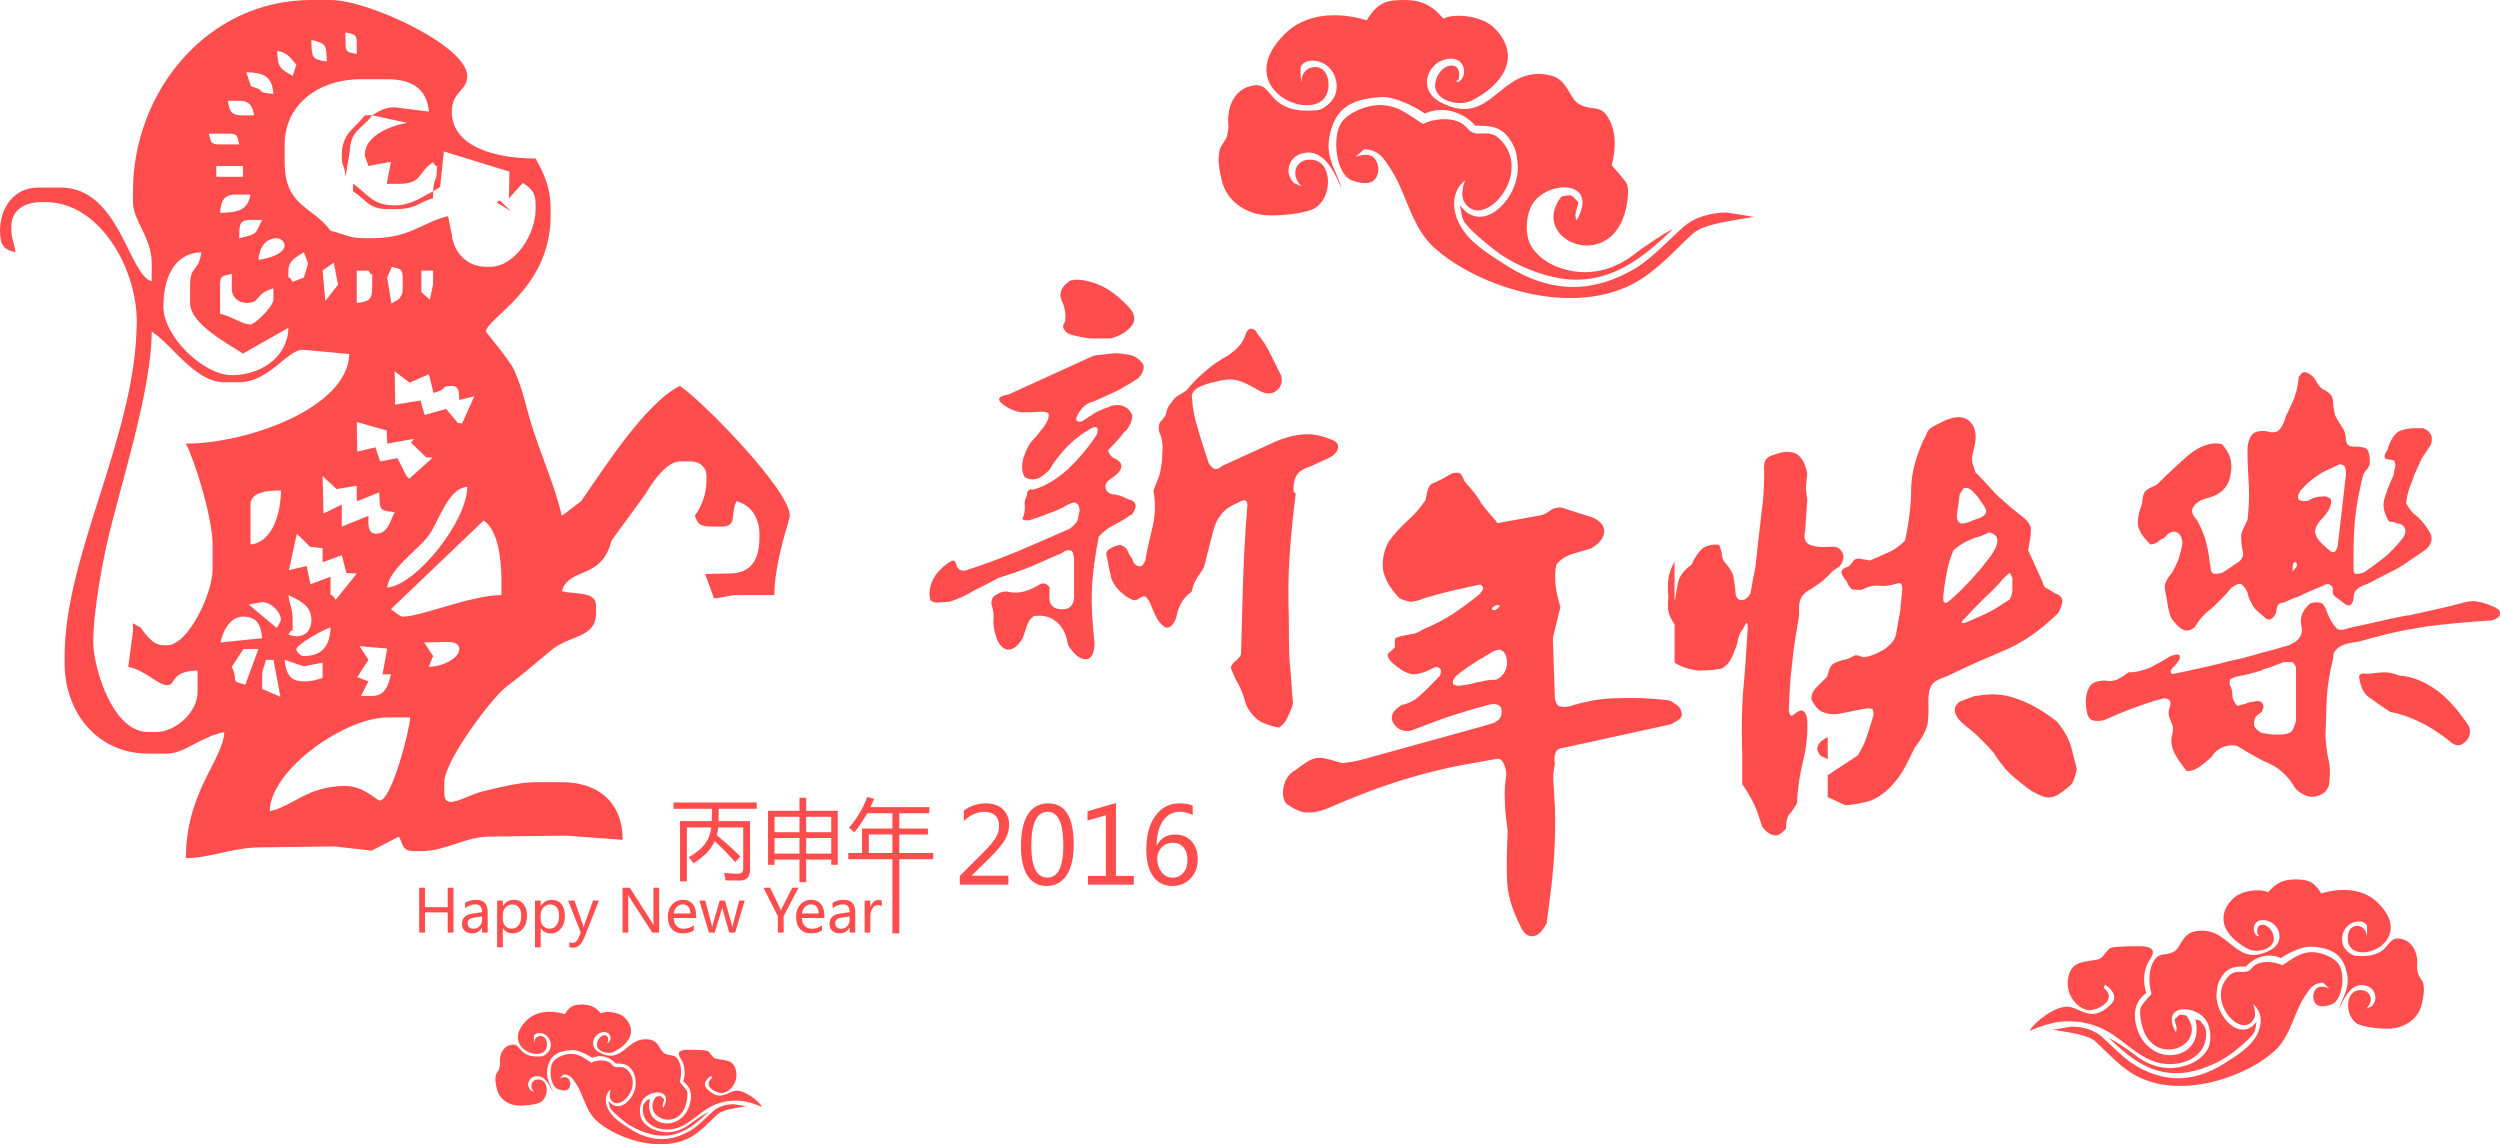 <?xml version="1.0" encoding="utf-8"?>
<!-- Generator: Adobe Illustrator 17.0.0, SVG Export Plug-In . SVG Version: 6.00 Build 0)  -->
<!DOCTYPE svg PUBLIC "-//W3C//DTD SVG 1.1//EN" "http://www.w3.org/Graphics/SVG/1.1/DTD/svg11.dtd">
<svg version="1.1" id="图层_1" xmlns="http://www.w3.org/2000/svg" xmlns:xlink="http://www.w3.org/1999/xlink" x="0px" y="0px"
	 width="307.908px" height="140.933px" viewBox="0 0 307.908 140.933" enable-background="new 0 0 307.908 140.933"
	 xml:space="preserve">
<path fill="#FF4D4D" d="M243.812,90.878v-5.221c1.514-0.254,2.947-0.17,4.378,0.337c1.6,0.503,3.283,1.431,5.137,2.863
	c0.843,1.01,1.349,1.937,1.686,2.864c0.253,0.927,0.505,1.938,0.758,2.948c0,0.251-0.086,0.591-0.254,1.096
	c-0.169,0.506-0.337,0.841-0.675,1.094c-1.008,0.843-1.766,1.348-2.356,1.348c-0.59,0.084-1.351-0.253-2.358-0.843
	c-0.928-0.674-1.772-1.348-2.612-2.104c-0.757-0.76-1.431-1.687-2.021-2.612C244.99,92.06,244.486,91.552,243.812,90.878
	L243.812,90.878z M243.812,81.413L243.812,81.413v-5.475c0.334-0.169,0.758-0.338,1.093-0.507c0.843-0.419,1.684-1.008,2.612-1.599
	c0.254-0.422,0.336-0.843,0.336-1.349c0-0.419,0-0.925,0-1.345l-0.336-0.59l-0.673,0.59c-0.758,0.926-1.517,1.682-2.273,2.357
	c-0.254,0.254-0.508,0.504-0.758,0.76v-4.043c0.25-0.256,0.42-0.508,0.674-0.844c1.852-2.189,2.017-3.453,0.504-3.789
	c-0.419,0.169-0.757,0.337-1.178,0.504v-2.271c0.758-0.339,1.009-0.759,0.674-1.266c-0.169-0.339-0.423-0.672-0.674-1.011v-2.863
	c0.674,0.757,1.428,1.517,2.104,2.273c0.927,0.844,1.854,1.684,2.865,2.446c0.924,0.671,1.431,1.345,1.348,1.934
	c0,0.675-0.17,1.432-0.338,2.443l1.769,3.875c0.086,0.421,0.251,0.758,0.588,0.841c0.252,0.169,0.591,0.336,0.929,0.592
	c0.59,0.166,0.926,0.504,0.926,0.924c0,0.423-0.168,0.842-0.507,1.516c-2.274,2.19-4.464,3.709-6.736,4.634
	C245.832,80.571,244.821,80.992,243.812,81.413L243.812,81.413z M243.812,58.672c-0.172-0.167-0.337-0.336-0.507-0.504l-0.252-0.761
	c-0.171-0.42-0.171-0.841-0.171-1.095c0.084-0.337,0.171-0.757,0.254-1.178c0.338-1.265,0.253-2.36-0.422-3.118
	c-0.672-0.758-1.683-0.842-3.115-0.252c-0.338,0.17-0.843,0.421-1.35,0.675c-0.504,0.252-0.84,0.592-1.008,1.093
	c-1.18,2.277-1.77,4.466-1.856,6.489c0,2.104-0.249,4.21-0.754,6.566c-0.591,0.592-1.265,1.097-2.024,1.433
	c-0.758,0.338-1.516,0.674-2.273,1.01l-1.517-0.252c-0.253,0.085-0.505,0.167-0.589,0.336c-0.085,0.169-0.253,0.422-0.59,0.674
	c-0.59,0.167-0.842,0.423-0.842,0.675s0.253,0.675,0.673,1.179c0.169,0.504,0.423,0.758,0.592,0.927
	c0.251,0.084,0.675,0.084,1.178,0.084c0.842-0.421,1.6-0.589,2.191-0.506c0.589,0.085,1.263,0,2.104-0.253
	c0.253-0.085,0.506-0.085,0.59,0c0.085,0.085,0.167,0.338,0.167,0.675c-0.083,0.841-0.167,1.769-0.251,2.611
	c-0.167,0.926-0.338,1.851-0.506,2.864c-0.083,0.675-0.59,1.348-1.6,2.02c-1.096,0.59-1.938,0.928-2.611,0.844
	c-0.336-0.169-0.674-0.254-0.927-0.169c-0.252,0.169-0.504,0.252-0.84,0.422c-0.929,0.168-1.433,0.421-1.771,0.588
	c-0.253,0.168-0.507,0.59-0.675,1.348v4.802c0.422,0.084,0.928,0.084,1.433,0l3.032-0.592c0.42-0.084,0.673-0.084,0.927,0
	c0.167,0,0.25,0.252,0.25,0.758c-0.25,0.842-0.504,1.685-0.757,2.442c-0.253,0.76-0.59,1.601-1.179,2.526l-3.706,2.444v2.696
	l2.191,1.01c1.01-0.085,1.937-0.252,2.866-0.505c0.841-0.252,1.767-0.843,2.691-1.768c0.76-0.845,1.349-1.601,1.773-2.444
	c0.421-0.757,0.754-1.516,1.177-2.357c0.927-1.18,1.433-2.188,1.602-2.947c0.085-0.758,0.167-1.684,0.085-2.78
	c0-0.929,0.166-1.686,0.418-2.023c0.253-0.422,0.93-0.756,1.941-1.094c1.346-0.676,2.694-1.263,3.959-1.854v-5.475
	c-0.507,0.251-1.014,0.42-1.518,0.674c-0.423,0.167-0.675,0.167-0.675,0c0-0.084,0.168-0.253,0.508-0.59
	c0.588-0.673,1.179-1.262,1.685-1.767v-4.043c-1.518,1.768-2.867,3.115-4.046,4.043c-0.336,0-0.421-0.169-0.421-0.339
	c0-0.166,0-0.336,0-0.506c0.085-1.009,0.255-1.935,0.421-2.862c0.168-0.927,0.422-1.855,0.841-2.781
	c0.761-0.675,1.52-1.094,2.191-1.346c0.338-0.17,0.676-0.255,1.014-0.339v-2.271c-0.256,0.08-0.507,0.165-0.758,0.25
	c-0.507,0.252-1.011,0.421-1.434,0.421c-0.421-0.084-0.674-0.421-0.588-1.179l0.337-2.443c0.251-0.336,0.336-0.507,0.419-0.672
	c0.084-0.086,0.256-0.086,0.59-0.086l0.421,0.251c0.424,0.423,0.758,0.761,1.014,1.18L243.812,58.672L243.812,58.672L243.812,58.672
	z M243.812,85.657L243.812,85.657c-0.256,0-0.423,0.085-0.676,0.085l-1.768,0.673c-1.013,0.755-0.761,1.765,0.674,2.95
	c0.672,0.502,1.263,1.008,1.769,1.513L243.812,85.657L243.812,85.657z M225.111,70.97v-3.622c0.085,0,0.253,0,0.422,0
	c0.673-0.083,1.094,0.166,1.346,0.673c0.337,0.507,0.17,1.094-0.335,1.768c-0.421,0.251-0.842,0.506-1.181,0.927
	C225.279,70.797,225.195,70.885,225.111,70.97L225.111,70.97L225.111,70.97z M225.111,67.349L225.111,67.349v3.622
	c-0.337,0.25-0.505,0.506-0.757,0.673c-0.418,0.337-0.844,0.59-1.349,0.927c-0.505,0.25-0.925,0.591-1.181,1.095
	c-0.165,0.335-0.25,0.759-0.25,1.095c0,0.42,0,0.757,0,1.094c-0.338,2.021-0.675,3.96-0.843,5.813
	c-0.25,1.768-0.335,3.787-0.419,5.894c0.085,0.17,0.085,0.339,0.169,0.506c0.081,0.169,0.334,0.082,0.59-0.167
	c0.421-0.339,0.754-0.506,1.009-0.339c0.252,0.17,0.419,0.506,0.505,1.012c0.084,1.769-0.086,3.454-0.505,5.139
	c-0.421,1.685-0.675,3.37-0.76,5.222c-0.336,0.587-0.674,1.093-1.008,1.433c-0.255,0.419-0.338,1.01-0.338,1.684
	c-0.506,0.588-1.013,0.925-1.433,0.841c-0.506-0.084-1.01-0.42-1.513-1.096c-0.34-1.01-0.591-1.936-0.926-2.61
	c-0.341-0.757-0.843-1.601-1.517-2.613V93.12c-0.085-2.694-0.085-5.307,0.085-7.832c0.251-2.442,0.421-5.138,0.59-8.003
	c0-0.165,0-0.336-0.086-0.506c0-0.084-0.082-0.084-0.166,0.083c-0.252,0.422-0.422,0.758-0.676,1.097
	c-0.166,0.419-0.336,0.759-0.336,1.178c-0.169,0.588-0.42,1.18-0.675,1.77c-0.251,0.591-0.672,1.095-1.261,1.43
	c-0.758,0.169-1.77,0.252-2.865,0.252c-1.01-0.083-2.021-0.419-2.864-0.924c0,0,0,0-0.086-0.084v-7.75
	c0.086,0,0.086-0.083,0.086-0.168c0.168-0.928,0.254-1.601,0.421-2.189c0.168-0.591,0.672-1.263,1.6-1.939
	c0.339-0.842,0.756-1.432,1.263-1.937c0.592-0.42,1.263-0.589,2.104-0.507c0.171,0.34,0.254,0.675,0.34,1.012
	c0,0.335,0.082,0.674,0.252,1.009c0.676,0.758,1.096,1.434,1.18,1.856c0.085,0.505,0.17,1.094,0.255,1.937
	c0,0.589,0.25,0.926,0.669,1.009c0.507,0,0.845-0.251,1.181-0.84c0.165-0.844,0.255-1.601,0.421-2.279
	c0.168-0.757,0.253-1.514,0.338-2.27c0.167-1.854,0.419-3.624,0.589-5.307c0.252-1.602,0.336-3.284,0.336-5.138
	c-0.085-0.675,0-1.096,0.169-1.433c0.17-0.252,0.505-0.504,0.926-0.589c1.179-0.505,2.19-0.505,2.865-0.168
	c0.674,0.42,1.095,1.179,1.348,2.443c-0.086,0.588-0.086,1.094-0.169,1.601c0,0.418,0.083,1.008,0.169,1.598l-0.253,3.791
	c-0.252,1.01,0,1.601,0.76,1.854C223.762,67.349,224.353,67.433,225.111,67.349L225.111,67.349z M225.111,83.098v4.802
	c-0.169-0.087-0.337-0.087-0.505-0.169c-0.59-0.17-1.097-0.758-1.515-1.602c0-0.503,0.168-1.01,0.588-1.432
	c0.421-0.419,0.843-0.841,1.348-1.346C225.027,83.267,225.027,83.181,225.111,83.098L225.111,83.098L225.111,83.098z
	 M225.111,90.794v2.696l-0.757-0.337c-0.418-0.336-0.591-0.756-0.506-1.093c0.087-0.422,0.338-0.761,0.926-1.097L225.111,90.794
	L225.111,90.794L225.111,90.794z M206.242,88.941L206.242,88.941c0.76-0.335,1.013-0.761,0.844-1.262
	c-0.085-0.423-0.337-0.758-0.844-1.011V88.941L206.242,88.941z M206.242,69.148c-0.418,0.757-0.672,1.518-0.756,2.107
	c-0.084,0.674-0.084,1.429,0,2.356c-0.084,0.591-0.084,1.178,0,1.685c0.085,0.42,0.338,1.012,0.756,1.601V69.148L206.242,69.148
	L206.242,69.148z M206.242,86.668L206.242,86.668c-0.168-0.17-0.418-0.339-0.756-0.422c-2.188-0.252-4.212-0.339-6.148-0.252
	c-1.935,0-3.959,0.335-6.065,1.011c-0.421,0.084-0.841,0.084-1.096,0c-0.336,0-0.503-0.337-0.671-0.927l-0.254-7.495l0.925-3.794
	c-0.253-0.924-0.503-1.851-0.589-2.695c-0.082-0.84-0.082-1.682,0.086-2.525c0.503-0.675,1.178-1.096,2.02-1.348
	c0.757-0.252,1.518-0.421,2.276-0.675c1.01-0.59,1.515-1.261,1.599-1.937c0.082-0.758-0.337-1.348-1.347-1.852l-3.959-1.263
	c-0.505,0-0.927,0.085-1.266,0.335c-0.252,0.171-0.589,0.424-1.009,0.591l-5.559,1.012c-0.085-0.084-0.168-0.17-0.168-0.253v10.361
	h0.421c0.083,0.081,0,0.166-0.17,0.335c-0.083,0.087-0.168,0.168-0.251,0.168c0,0,0,0,0,0.085v4.97l0.421-0.083
	c0.674,0.166,0.926,0.755,0.926,1.767c-0.083,0.928-0.59,1.6-1.347,1.937v3.033c0.421,0.085,0.671,0.338,0.671,0.758
	c0.086,0.59-0.167,1.097-0.671,1.348v4.633c0.336-0.085,0.588,0,0.757,0.256c0.251,0.335,0.421,0.84,0.507,1.515
	c-0.169,1.259-0.256,2.358-0.169,3.536c0,1.097,0.169,2.276,0.337,3.537c-0.085,2.021-0.167,3.962-0.085,5.813
	c0,1.853,0.591,3.79,1.599,5.814c0.425,1.006,1.013,1.43,1.603,1.348c0.672-0.087,1.178-0.677,1.685-1.603
	c0.336-2.611,0.672-5.054,0.84-7.244c0.17-2.276,0.252-4.632,0.17-7.158c-0.086-0.927-0.086-1.853-0.17-2.697
	c-0.084-0.841,0-1.686,0.17-2.526c-0.086-0.506-0.086-0.927,0.082-1.348c0.086-0.419,0.506-0.592,1.177-0.672l13.059-2.864
	c0.166-0.087,0.336-0.171,0.418-0.255v-2.272H206.242z M184.26,64.178L184.26,64.178v10.361c-0.336,0.166-0.504,0.335-0.504,0.422
	c0,0.166,0.168,0.25,0.504,0.166v4.97l-0.255,0.083c-0.588,0.338-1.178,0.674-1.683,1.012v-8.087c0-0.085,0-0.085,0-0.085
	c0.252-0.249,0.421-0.504,0.336-0.673c-0.084-0.168-0.166-0.254-0.336-0.337V61.737c0,0,0,0,0,0.082
	C182.913,62.663,183.586,63.419,184.26,64.178L184.26,64.178z M184.26,83.718L184.26,83.718v3.033c-0.171-0.083-0.421,0-0.674,0
	c-0.421,0.085-0.843,0.254-1.263,0.338v-3.117C182.913,83.804,183.501,83.718,184.26,83.718L184.26,83.718z M184.26,88.857
	L184.26,88.857v4.633c-0.171,0-0.336,0.084-0.589,0.084c-0.422,0.085-0.928,0.171-1.349,0.252v-4.293l1.683-0.508
	C184.09,89.024,184.176,88.941,184.26,88.857L184.26,88.857z M182.323,61.738c-0.588-0.926-1.263-1.685-1.936-2.445
	c-0.255-0.587-0.423-0.927-0.591-1.009c-0.168-0.086-0.42-0.086-0.926,0c-1.179,0.673-1.936,1.093-2.443,1.262
	c-0.422,0.168-0.675,0.842-0.842,2.023c-0.675,1.01-1.433,1.852-2.274,2.611c-0.841,0.758-1.602,1.603-2.273,2.526
	c-0.675,1.264-0.844,2.443-0.675,3.622c0.252,1.095,0.927,2.273,2.023,3.37c0.59,0.253,1.093,0.422,1.515,0.422
	c0.421-0.085,0.926-0.169,1.433-0.422c1.179-0.336,2.357-0.675,3.452-0.925c1.097-0.254,2.191-0.508,3.37-0.76
	c0.084,0,0.084,0,0.168,0L182.323,61.738L182.323,61.738L182.323,61.738z M182.323,73.105L182.323,73.105
	c-1.348,1.096-2.527,1.938-3.538,2.611c-1.094,0.676-2.189,1.265-3.452,1.769c-0.59,0.338-1.012,0.59-1.433,0.59
	c-0.336,0.085-0.756,0.168-1.263,0.253c-0.589,0.167-0.84,0.254-0.84,0.42c0,0.254,0,0.59,0,1.013
	c-0.423,0.336-0.675,0.587-0.846,0.757c-0.082,0.251,0,0.588,0.423,1.011c1.011,0.925,1.855,1.432,2.609,1.516
	c0.76,0,1.602-0.252,2.529-0.76c0.337-0.165,0.59-0.165,0.757,0c0.254,0.168,0.254,0.423,0.084,0.928
	c-0.757,0.757-1.515,1.6-2.274,2.272c-0.757,0.759-1.601,1.181-2.443,1.349c-1.094,0.673-1.433,1.345-1.094,2.105
	c0.421,0.76,1.094,1.18,2.105,1.095c1.855-0.671,3.455-1.348,5.055-1.856c1.093-0.333,2.357-0.755,3.621-1.092v-3.117
	c-0.168,0-0.337,0.083-0.503,0.083c-0.76,0.255-1.517,0.335-2.276,0.423c-0.42-0.088-0.59-0.168-0.59-0.339
	c-0.084-0.252,0.083-0.505,0.338-0.84c0.84-0.676,1.598-1.263,2.357-1.684c0.252-0.169,0.423-0.338,0.673-0.422L182.323,73.105
	L182.323,73.105z M182.323,89.532l-12.801,3.535c-0.844,0.254-1.518,0.422-2.192,0.591c-0.673,0.167-1.264,0.252-2.02,0.335
	l-1.432-0.42c-0.927-0.252-1.686-0.337-2.192-0.084c-0.084,0-0.167,0.084-0.249,0.084v6.487c0.505,0,1.094-0.167,1.683-0.338
	c3.705-1.601,7.159-2.949,10.358-3.876c2.78-0.843,5.73-1.514,8.845-2.021L182.323,89.532L182.323,89.532L182.323,89.532z
	 M161.436,57.439L161.436,57.439v-3.957c0.754,0.083,1.514,0.25,2.36,0.59c0.756,0.252,1.093,0.589,1.006,1.095
	c-0.085,0.504-0.504,0.927-1.179,1.263C162.867,56.766,162.108,57.103,161.436,57.439L161.436,57.439z M138.523,43.627
	L138.523,43.627c0.337,0,0.59,0.085,0.926,0.166c0.675,0.255,1.096,0.675,1.349,1.097c0.166,0.505,0,1.012-0.59,1.684
	c-0.591,0.335-1.096,0.759-1.686,1.014L138.523,43.627L138.523,43.627z M138.523,50.113L138.523,50.113
	c0.423,0.168,0.673,0.507,0.926,1.008c0,0.677-0.254,1.265-0.755,1.937c-0.089,0-0.089,0.084-0.171,0.084V50.113L138.523,50.113z
	 M138.523,61.316L138.523,61.316c0.254,0.083,0.59,0.251,0.926,0.334c0.338,0.253,0.423,0.421,0.423,0.674s-0.171,0.589-0.423,1.009
	c-0.337,0.171-0.59,0.34-0.926,0.591V61.316L138.523,61.316z M161.436,53.482v3.957c-0.253,0.084-0.59,0.167-0.843,0.338
	c-0.927,0.42-1.348,1.262-1.264,2.778l0.253,0.256c-0.336,2.608-0.588,5.218-0.755,7.748c-0.172,2.441-0.172,5.051-0.089,7.833
	c0,1.767,0,3.369,0.089,4.968c0.167,1.601,0.25,3.369,0.419,5.223c-0.084,0.421-0.252,0.925-0.591,1.597
	c-0.253,0.676-0.673,1.1-1.095,1.431c-0.673-0.08-1.432-0.332-2.189-0.671c-0.675-0.335-1.266-1.011-1.77-1.852l-0.252-0.674
	c-0.169-0.758-0.504-1.515-0.842-2.19c-0.421-0.674-0.675-1.348-0.928-2.021c0.171-0.338,0.338-0.674,0.677-0.843
	c0.251-0.254,0.503-0.506,0.589-0.757c0.082-3.201,0.166-6.151,0.253-9.014c0.083-2.779,0.251-5.809,0.504-9.012
	c0.085-0.421,0-0.759-0.168-0.928c-0.169-0.083-0.507,0-0.926,0.253c-1.012,0.421-1.767,0.925-2.19,1.602
	c-0.506,0.59-0.757,1.346-1.012,2.359l-1.008,3.956c-0.255,0.506-0.591,0.929-0.925,1.434c-0.254,0.503-0.51,1.008-0.591,1.599
	c-0.674,0.507-1.096,1.012-1.349,1.517c-0.253,0.419-0.42,1.007-0.59,1.767c-0.082,0.255-0.254,0.59-0.421,0.76
	c-0.167,0.254-0.421,0.421-0.842,0.421c-0.506-0.337-0.925-0.758-1.178-1.35c-0.339-0.591-0.505-1.093-0.676-1.515
	c-0.168-0.419-0.419-0.757-0.589-0.926c-0.17-0.167-0.506-0.083-1.097,0.338c-0.25,0.084-0.504,0.084-0.755-0.085
	c-0.255-0.084-0.423-0.252-0.76-0.419v-5.98c0.171,0.165,0.254,0.25,0.337,0.419c0.168,0.421,0.336,0.76,0.59,1.012
	c0.084,0.506,0.423,0.842,0.759,0.926c0.337,0.083,0.59-0.084,0.843-0.673c0.253-1.519,0.59-2.865,0.925-4.295
	c0.337-1.434,0.337-2.865,0.084-4.381l0.76-1.938c0.169-0.756,0.336-1.684,0.336-2.611c0.085-0.926,0-1.768-0.336-2.527
	c-0.085-0.254-0.167-0.589-0.085-0.839c0-0.339,0.169-0.509,0.336-0.675c0.337-0.421,0.591-0.761,0.591-1.097
	c0.084-0.335,0.253-0.759,0.589-1.094c0.252-0.423,0.589-0.761,0.926-0.928c0.253-0.166,0.59-0.335,0.928-0.59
	c0.84-1.012,1.683-1.853,2.526-2.526c0.76-0.674,1.684-1.265,2.611-1.771c0.588-0.42,1.095-0.839,1.429-1.262
	c0.338-0.336,0.591-0.925,0.844-1.6c0.169-0.336,0.421-0.505,0.675-0.423c0.253,0,0.505,0.169,0.674,0.592
	c0.673,0.841,1.262,1.684,1.599,2.527c0.423,0.757,0.845,1.685,1.349,2.694c0.168,0.844-0.085,1.432-0.674,1.853
	c-0.589,0.421-1.348,0.339-2.106-0.084c-1.096-0.674-2.023-1.094-2.695-1.262c-0.76-0.17-1.683-0.085-2.864,0.25
	c-0.507,0.087-1.009,0.254-1.6,0.509c-0.591,0.25-0.929,0.587-1.095,1.093c0.082,1.516,0.337,2.864,0.756,4.127
	c0.338,1.265,0.844,2.698,1.349,4.297c0.336,0.419,0.589,0.674,0.842,0.674c0.253,0,0.507-0.17,0.842-0.422l5.557-2.525
	c1.35-0.674,2.61-1.097,3.791-1.265C160.424,53.482,160.929,53.482,161.436,53.482L161.436,53.482L161.436,53.482z M161.436,93.574
	L161.436,93.574v6.487c-0.253,0-0.507,0-0.676,0c-0.673-0.085-1.431-0.423-2.359-1.094c-0.42-0.591-0.503-1.348-0.254-2.276
	c0.254-0.926,0.761-1.517,1.434-1.853C160.339,94.248,160.929,93.826,161.436,93.574L161.436,93.574z M138.523,40.931
	c0.254-0.169,0.505-0.423,0.76-0.673c0.59-0.674,0.59-1.516-0.255-2.444c-0.168-0.168-0.334-0.337-0.505-0.503L138.523,40.931
	L138.523,40.931L138.523,40.931z M134.733,43.793l-10.531,4.802c-0.59,0.084-1.009,0.251-1.094,0.422
	c-0.168,0.251,0.085,0.59,0.844,1.095c0.757,0.419,1.431,0.673,2.107,0.673c0.672,0,1.346,0,2.188-0.085
	c0.506,0,0.843,0.085,0.925,0.336c0,0.339-0.082,0.673-0.335,1.096c-0.253,0.421-0.422,0.673-0.674,0.925
	c-0.169,0.254-0.421,0.592-0.844,1.013c-0.503,0.505-0.925,1.262-1.26,2.273c-0.254,1.01-0.254,1.772,0.166,2.442
	c0.507,0.252,1.012,0.339,1.518,0.17c0.504-0.17,1.01-0.591,1.518-1.096c0.503-0.927,1.26-1.852,2.188-2.865
	c0.926-0.924,1.936-1.684,2.865-2.189c0.419-0.251,0.673-0.251,0.756-0.168c0.169,0.168,0.169,0.504,0,0.926
	c-1.01,1.516-2.189,2.951-3.621,4.295c-1.433,1.266-2.864,2.105-4.212,2.443c-0.336-0.082-0.506,0-0.591,0.168
	c-0.168,0.169-0.168,0.339-0.168,0.589c-0.254,0.422-0.337,0.843-0.254,1.263c0,0.338,0,0.76-0.166,1.262
	c-0.171,0.254-0.171,0.423,0,0.423c0.166,0.085,0.336,0.085,0.672,0.085c0.842-0.254,1.601-0.508,2.359-0.842
	c0.76-0.252,1.601-0.59,2.442-1.095c0.508-0.254,0.843-0.338,1.009-0.169c0.254,0.084,0.425,0.421,0.425,0.925
	c-0.085,0.421-0.171,0.844-0.253,1.181c-0.172,0.337-0.507,0.674-0.925,1.01c-2.274,1.008-4.382,1.936-6.404,2.78
	c-2.02,0.84-4.043,1.602-6.149,2.273c-0.336,0.167-0.589,0.167-0.843,0.084c-0.335-0.084-0.504-0.338-0.589-0.674
	c-0.085-0.251-0.168-0.421-0.254-0.505c-0.083,0-0.166,0-0.336,0c-1.094,0.673-1.853,1.431-2.275,2.274
	c-0.419,0.841-0.589,1.767-0.336,2.611c0.336,0.252,0.674,0.336,1.095,0.252c0.421,0,0.842-0.083,1.263-0.083
	c1.011-0.339,2.021-0.758,2.948-1.347c1.012-0.508,2.02-1.014,3.115-1.602c1.348-0.42,2.61-0.843,3.877-1.349
	c1.179-0.502,2.441-1.095,3.873-1.683c0.421-0.338,0.758-0.422,1.013-0.338c0.335,0,0.419,0.421,0.504,1.012v4.799
	c-0.085,1.009-0.589,1.517-1.684,1.432c-1.009-0.082-1.434-0.673-1.346-1.599c0-0.339,0-0.591,0-0.845
	c0.082-0.251-0.088-0.42-0.423-0.671c-0.253-0.087-0.506-0.087-0.674,0c-0.084,0-0.255,0.165-0.421,0.251
	c-0.758,0.42-1.432,0.674-2.021,0.758c-0.508,0.083-1.095,0.083-1.769-0.085c-0.505,0-0.927,0.167-1.265,0.421
	c-0.418,0.17-0.59,0.591-0.59,1.096c0.254,0.758,0.337,1.432,0.254,2.105c0,0.59,0.084,1.264,0.337,1.938
	c0.253,0.926,0.761,1.432,1.35,1.602c0.673,0.083,1.347-0.423,1.937-1.432c0.168-0.507,0.337-1.012,0.504-1.518
	c0.168-0.505,0.423-0.841,0.841-1.178c1.181-0.17,2.107,0.082,2.864,0.758c0.76,0.674,1.179,1.599,1.348,2.779
	c0.674,1.095,1.349,1.683,2.022,1.769c0.76,0.084,1.179-0.506,1.263-1.855c-0.253-2.357-0.42-4.549-0.338-6.655
	c0.085-2.188,0.422-4.379,0.844-6.57c0.588-0.673,1.178-1.093,1.851-1.429c0.508-0.252,0.929-0.505,1.348-0.758v-2.609
	c-0.084-0.087-0.253-0.17-0.419-0.17c-0.338-0.168-0.676-0.254-1.096-0.254c-0.589-0.167-0.842-0.505-0.842-0.84
	c-0.085-0.421,0.168-0.76,0.674-1.096c0.758-0.507,1.179-0.929,1.265-1.433c0.083-0.419-0.253-0.841-1.096-1.178
	c-0.252-0.251-0.422-0.505-0.506-0.674c-0.084-0.166,0.084-0.336,0.337-0.59c0.673-0.673,1.265-1.349,1.684-1.939V50.11
	c-0.084-0.085-0.168-0.085-0.337-0.17c-0.504-0.084-1.095-0.084-1.601,0.17c-0.505,0.168-1.093,0.419-1.599,0.673
	c-0.507,0.335-1.096,0.674-1.686,1.094c-0.335,0.084-0.588,0.084-0.671-0.082c-0.169-0.087-0.088-0.338,0.084-0.677
	c0.253-0.502,0.588-0.926,0.925-1.178c0.337-0.251,0.676-0.421,1.095-0.505c0.926-0.419,1.852-0.842,2.779-1.263
	c0.338-0.168,0.674-0.337,1.011-0.587v-3.96c-0.505-0.085-1.011-0.17-1.515-0.085C136.25,43.627,135.492,43.712,134.733,43.793
	L134.733,43.793L134.733,43.793z M138.523,37.311c-0.925-0.931-1.852-1.604-2.694-2.023c-1.096-0.507-2.191-0.841-3.288-0.841
	c-0.166,0-0.419,0.084-0.588,0.084c-0.166,0-0.251,0.081-0.421,0.25c-0.925,0.674-1.096,1.432-0.758,2.274
	c0.421,0.843,0.504,1.686,0.421,2.528c-0.251,0.335-0.337,0.674-0.167,0.924c0.167,0.338,0.336,0.508,0.76,0.676
	c0.925,0.252,1.767,0.421,2.526,0.505c0.756,0,1.598,0,2.442,0c0.672-0.168,1.262-0.423,1.767-0.759L138.523,37.311L138.523,37.311
	L138.523,37.311z M138.523,67.38L138.523,67.38c-0.084-0.084-0.337-0.169-0.505-0.255c-0.42,0-0.843,0.17-1.262,0.42
	c-0.506,0.254-0.59,0.675-0.422,1.098c0.168,0.926,0.337,1.683,0.505,2.441c0.168,0.673,0.673,1.432,1.516,2.105
	c0.084,0.085,0.168,0.085,0.168,0.17L138.523,67.38L138.523,67.38z M297.357,83.564c1.012,0.339,1.938,0.844,2.863,1.517
	c1.432,1.095,2.696,2.61,3.876,4.379c0.254,0.759,0.084,1.432-0.506,1.938c-0.588,0.59-1.264,0.504-1.939-0.168
	c-1.176-0.927-2.357-1.688-3.539-2.276c-0.25-0.082-0.502-0.252-0.756-0.336L297.357,83.564L297.357,83.564z M297.357,77.417
	L297.357,77.417v-1.769c1.853-0.422,3.959-0.844,6.064-1.432c0.588-0.167,1.267-0.256,1.854-0.084
	c0.672,0.084,1.263,0.339,2.021,0.673c0.507,0.254,0.675,0.503,0.59,0.844c0,0.336-0.337,0.505-0.926,0.757
	c-2.781,0.168-5.562,0.42-8.172,0.757C298.369,77.246,297.863,77.332,297.357,77.417L297.357,77.417z M297.357,68.657
	L297.357,68.657V63.35c0.085,0,0.085,0.083,0.169,0.083c0.587,0.508,1.096,1.097,1.515,1.772c0.338,0.505,0.508,0.925,0.422,1.347
	c-0.084,0.421-0.337,0.928-1.012,1.349C298.113,68.151,297.694,68.403,297.357,68.657L297.357,68.657z M297.357,58.463
	L297.357,58.463v-5.725c0.337,0,0.756,0,1.094,0c0.59,0.251,0.843,0.507,1.012,0.925c0.086,0.42,0.086,0.842-0.168,1.263
	l-1.01,1.516C297.946,57.117,297.694,57.791,297.357,58.463L297.357,58.463z M291.883,82.974h-0.591
	c-0.25-0.083-0.504,0-0.673,0.168c-0.083,0.084-0.083,0.34,0,0.59c0.169,1.013,0.59,1.852,1.349,2.275
	c0.675,0.505,1.515,1.094,2.441,1.684c1.01,0.169,2.022,0.507,2.949,0.927v-5.054c-0.59-0.168-1.179-0.337-1.768-0.337
	c-0.674-0.252-1.264-0.421-1.854-0.421C293.06,82.806,292.472,82.892,291.883,82.974L291.883,82.974L291.883,82.974z
	 M297.357,52.738c-0.505,0-1.01,0.082-1.515,0.251c-0.757,0.169-1.263,0.927-1.687,2.02c0,0.255-0.167,0.507-0.336,0.758
	c-0.168,0.339-0.168,0.592,0,0.76l1.01,0.169c0.169,0.252,0.255,0.591,0.169,0.841c-0.085,0.338-0.169,0.59-0.169,0.926
	c-0.422,0.927-0.842,1.854-1.095,2.78c-0.336,0.843-0.167,1.768,0.337,2.697c0.084,0.25,0.253,0.337,0.421,0.337
	c0.254,0,0.422,0,0.592,0.17c0.59,0,0.924,0.25,1.093,0.589c0.169,0.336,0.086,0.757-0.253,1.261
	c-0.758,0.926-1.517,1.771-2.358,2.442c-0.843,0.591-1.601,1.264-2.442,1.77c-0.423,0.167-0.761,0.167-1.012,0.167
	c-0.169-0.086-0.249-0.252-0.249-0.673c0-2.104,0-3.958,0.166-5.813c0.168-1.767,0.505-3.621,1.011-5.642
	c0.085-0.254,0.25-0.504,0.504-0.758c0.17-0.254,0.337-0.504,0.337-0.843c0-0.757-0.084-1.264-0.337-1.6
	c-0.255-0.252-0.759-0.339-1.515-0.339c-0.337,0-0.59,0-0.757-0.168c-0.168-0.083-0.253-0.249-0.338-0.59
	c0-0.674-0.168-1.262-0.507-1.684c-0.336-0.504-0.589-0.926-0.84-1.43c-0.17-0.761-0.251-1.35-0.251-1.854
	c-0.087-0.591-0.508-1.009-1.267-1.348l-0.083-0.085v10.362c0.505-0.255,1.012-0.507,1.431-0.676l0.675-0.336
	c0.419,0,0.675,0.086,0.759,0.421c0.084,0.252,0.084,0.505,0.084,0.841l-1.012,8.76c0,0.171-0.084,0.338-0.252,0.591
	c-0.084,0.169-0.254,0.254-0.507,0.169c-0.42-0.338-0.839-0.675-1.178-1.012v5.22h0.083c0.17-0.168,0.422-0.252,0.675-0.252
	c0.336,0.085,0.505,0.252,0.592,0.592c-0.087,0.42,0,0.756,0.335,1.009c0.252,0.169,0.589,0.418,1.013,0.758
	c0.336,0.251,0.589,0.336,0.757,0.251c0.167-0.081,0.336-0.335,0.424-0.756c0-0.59,0.166-1.013,0.501-1.263
	c0.253-0.255,0.676-0.422,1.18-0.592c1.263-0.674,2.442-1.262,3.453-1.768c0.758-0.421,1.515-0.926,2.358-1.515v-5.307
	c-0.42-0.42-0.759-0.926-1.01-1.348c0.084-0.925,0.336-1.854,0.759-2.779c0.083-0.252,0.166-0.505,0.251-0.76L297.357,52.738
	L297.357,52.738L297.357,52.738z M297.357,75.648L297.357,75.648c-0.335,0.085-0.674,0.168-1.01,0.168
	c-2.192,0.422-4.548,1.008-6.991,1.515c-0.845,0.336-1.433,0.336-1.685-0.085c-0.335-0.336-0.673-0.927-1.008-1.684
	c-0.171-0.589-0.423-1.012-0.676-1.263v23.499c0.59-0.337,0.927-0.928,0.927-1.768c0.084-0.842,0.084-1.77-0.17-2.612
	c-0.168-0.844-0.253-1.767-0.335-2.695c0.082-1.77,0.082-3.369,0.167-4.8c0.086-1.433,0.338-3.033,0.76-4.717l0.081-0.758
	c0.338-0.589,0.842-0.927,1.433-1.096c0.505-0.168,1.094-0.252,1.685-0.336c2.358-0.672,4.631-1.265,6.821-1.6L297.357,75.648
	L297.357,75.648z M285.987,63.857V61.16c0.505-0.084,0.842,0.082,1.094,0.335c0.084,0.339,0,0.675-0.166,1.096
	c-0.17,0.338-0.423,0.759-0.76,1.096C286.155,63.772,286.07,63.772,285.987,63.857L285.987,63.857L285.987,63.857z M285.987,47.852
	L285.987,47.852v10.362c-0.253,0.168-0.508,0.335-0.757,0.503c-0.761,0.505-1.35,1.096-1.938,1.769
	c-0.336,0.59-0.336,0.926-0.084,1.096c0.254,0.168,0.672,0.168,1.095,0.084c0.337-0.254,0.759-0.422,1.432-0.505
	c0.085,0,0.167,0,0.253,0v2.697c-0.757,0.84-1.012,1.514-0.757,2.018c0.084,0.338,0.337,0.676,0.757,1.097v5.22
	c-0.841,0.34-1.601,0.676-2.359,1.013c-0.253,0.167-0.673,0.336-1.013,0.42v-3.537c0.172-0.169,0.256-0.253,0.256-0.42
	c0.085-0.169,0-0.252-0.083-0.422c-0.084,0-0.084,0-0.172,0V48.864c0.256-0.762,0.425-1.518,0.507-2.445
	c0.252-0.337,0.421-0.589,0.675-0.589c0.254,0,0.672,0.168,1.095,0.589c0.169,0.17,0.338,0.421,0.505,0.758
	C285.566,47.429,285.734,47.686,285.987,47.852L285.987,47.852z M285.987,74.3L285.987,74.3v23.499
	c-0.168,0.085-0.337,0.169-0.59,0.252c-0.927,0.254-1.768-0.083-2.609-0.84c-0.084-0.087-0.084-0.17-0.172-0.255v-7.664
	c0.089-0.168,0.089-0.337,0.172-0.507v-6.569c-0.084-0.169-0.084-0.25-0.172-0.337v-2.778c0.76-0.506,1.013-1.179,0.847-1.939
	c-0.254-1.096,0.082-2.021,1.095-2.862c0.59-0.168,1.094-0.168,1.346,0C285.987,74.3,285.987,74.3,285.987,74.3L285.987,74.3z
	 M282.615,48.864c0,0,0,0,0,0.083c-0.336,0.672-0.671,1.515-1.094,2.359c-0.167,0.672-0.421,1.178-0.759,1.598
	c-0.332,0.341-0.839,0.422-1.429,0.254c-0.255-0.084-0.423-0.084-0.676-0.084v22.742c0.337,0.336,0.676,0.504,0.842,0.504
	c0.337-0.082,0.59-0.337,0.844-0.842c0-0.338,0.087-0.59,0.168-0.842c0.085-0.251,0.337-0.42,0.756-0.42
	c0.424-0.167,0.929-0.42,1.347-0.59v-3.537c-0.083,0.083-0.167,0.169-0.25,0.337c0-0.505,0-0.842,0.084-1.01
	c0-0.085,0.084-0.169,0.167-0.169L282.615,48.864L282.615,48.864L282.615,48.864z M282.615,79.101
	c-0.167,0.084-0.418,0.168-0.587,0.336c-1.179,0.339-2.275,0.674-3.37,0.925v2.106c0.927-0.251,1.773-0.589,2.61-0.925
	c0.424,0,0.76,0,1.011,0c0.086,0,0.253,0.171,0.336,0.336L282.615,79.101L282.615,79.101L282.615,79.101z M282.615,89.292
	c-0.167,0.591-0.418,0.928-0.756,1.011c-0.338,0.168-0.927,0.168-1.685,0.168c-0.421,0-0.925-0.084-1.431-0.168h-0.085v3.369
	c0.337,0.169,0.676,0.253,0.927,0.419c1.264,0.59,2.275,1.601,3.03,2.865L282.615,89.292L282.615,89.292L282.615,89.292z
	 M278.658,87.439L278.658,87.439v-0.757C278.826,86.85,278.826,87.186,278.658,87.439L278.658,87.439z M278.658,53.074
	L278.658,53.074v22.742l-0.083-0.084c-0.673-0.507-1.096-1.012-1.263-1.432c-0.255-0.422-0.421-0.844-0.505-1.348
	c-0.338-0.675-0.675-1.013-0.843-1.013c-0.252-0.083-0.676,0.085-1.179,0.508c-0.757,0.925-1.601,1.768-2.443,2.527
	c-0.926,0.674-1.6,1.514-2.022,2.272c-0.419,0.339-0.759,0.42-1.013,0.42c-0.25,0-0.587-0.168-0.926-0.42
	c-0.672-0.674-1.094-1.181-1.179-1.769c-0.168-0.503-0.252-1.094-0.336-1.767c-0.168-0.675-0.252-1.263-0.252-1.601
	c0.084-0.421,0.335-0.926,0.926-1.601c0.336-0.675,0.672-1.264,0.841-1.853c0.171-0.589,0.339-1.177,0.424-1.853
	c-0.085-0.675-0.338-1.095-0.757-1.265c-0.423-0.167-0.927,0-1.433,0.675c-0.336,0.169-0.677,0.337-0.927,0.59
	c-0.252,0.168-0.59,0.252-0.843,0.252c-0.925-0.928-1.431-1.685-1.515-2.359c-0.084-0.675,0.085-1.602,0.505-2.696
	c0-0.675,0.17-1.178,0.336-1.431c0.17-0.253,0.674-0.505,1.435-0.841c1.179-1.18,2.443-2.359,3.873-3.623
	c1.434-1.18,2.782-1.686,4.128-1.429c1.096,1.089,1.432,2.354,1.096,3.872c-0.254,1.516-1.264,2.442-3.032,2.863
	c-0.674,0.17-1.18,0.505-1.517,1.012c-0.336,0.505-0.167,1.008,0.42,1.599c0.591,1.094,1.013,2.106,1.18,2.949
	c0.254,0.928,0.337,1.853,0.507,2.947c0,0.421,0.167,0.672,0.42,0.758c0.251,0,0.59,0,1.094-0.167l2.021-1.349
	c0.423-0.42,0.589-0.842,0.423-1.26c-0.086-0.506-0.171-0.928-0.171-1.349c-0.084-0.505,0-0.927,0.171-1.264
	c0.166-0.339,0.336-0.757,0.589-1.264c0.166-1.431,0.251-2.862,0.166-4.21c-0.082-1.35-0.166-2.865-0.166-4.378
	c0-0.843,0.251-1.518,0.589-1.94C277.648,53.245,278.072,53.074,278.658,53.074L278.658,53.074z M278.658,80.362L278.658,80.362
	v2.106c0,0.088-0.083,0.088-0.083,0.088c-1.009,0.336-2.022,0.587-3.035,0.757c-0.419,0.084-0.67,0.251-0.84,0.336
	c-0.085,0.084-0.085,0.338-0.085,0.674c0.255,0.423,0.339,0.928,0.339,1.349c0,0.422,0.252,0.841,0.586,1.261
	c0.339-0.083,0.677-0.166,1.013-0.25c0.338-0.17,0.673-0.254,1.013-0.254c0.506-0.168,0.84-0.086,1.092,0.169c0,0,0,0,0,0.085v0.757
	c0,0.084-0.083,0.168-0.083,0.252c-0.422,0.254-0.673,0.507-0.844,0.757c-0.084,0.254-0.166,0.592-0.084,1.012
	c0.255,0.421,0.59,0.673,1.01,0.842v3.369c-0.926-0.503-1.852-1.01-2.778-1.601c-0.505-0.337-1.095-0.337-1.771-0.168
	c-0.756,0.253-1.261,0.59-1.683,1.266c-0.421,0.418-0.928,0.841-1.515,1.26c-0.591,0.421-1.179,0.59-1.604,0.506
	c-0.335-0.421-0.669-0.844-1.009-1.348c-0.251-0.418-0.505-0.841-0.675-1.262c-0.168-0.591-0.25-1.094-0.168-1.515
	c0.168-0.422,0.168-0.842,0.168-1.348c-0.25-0.588-0.422-1.096-0.504-1.346c-0.086-0.339,0-0.676,0.168-1.182
	c0.086-0.42,0-0.672-0.168-0.756c-0.254-0.169-0.422-0.169-0.593-0.169c-1.342,0.335-2.608,0.76-3.703,1.178
	c-1.179,0.421-2.358,0.929-3.706,1.517c-0.757,0.17-1.348,0.083-1.6-0.084c-0.337-0.254-0.506-0.758-0.59-1.601
	c-0.083-0.841,0-1.601,0.336-2.272c0.254-0.592,0.928-0.928,2.022-0.928c0.421,0.086,0.926,0.086,1.431-0.085
	c0.421-0.249,0.927-0.506,1.433-0.926c1.01,0,1.853-0.25,2.693-0.59c0.761-0.422,1.602-0.843,2.53-1.431
	c0.757-0.252,1.093-0.252,1.093,0.084c0.086,0.338-0.254,0.758-0.843,1.347c-0.168,0.168-0.336,0.422-0.25,0.59
	c0,0.168,0.167,0.252,0.419,0.168c2.444-0.507,4.803-1.008,6.992-1.601C276.047,81.124,277.312,80.785,278.658,80.362z
	 M285.182,117.298c-1.884-0.212-3.063,1.002-4.101,1.594c-0.592-0.371-2.806-0.847-3.777,0.37c-0.889,1.11-1.927-0.446-3.215,1.451
	c-2.079,3.048,2.204,7.426,3.555,4.692c0.209-0.427,0-1.281,0-1.281s-0.099-0.31-0.142-0.425c1.009,0.803,1.213,2.147,0.569,3.555
	c-0.761,1.667-2.566,2.734-4.101,3.712c-4.075,2.591-7.703,2.222-11.037,0.221c-1.374-0.824-3.164-2.714-4.064-3.507
	c-0.902-0.788-2.222-1.233-3.717-1.233c0.022,0.005-2.295,0.362-2.295,0.37c2.591,0.444,4.37,0.667,5.258,1.482
	c1.486,1.362,3.094,3.208,5.02,4.219c5.796,3.043,14.023-0.143,17.21-3.272c1.237-1.213,1.828-2.966,2.561-4.694
	c0.468-1.102,0.792-1.628,1.436-2.549c0.432-0.618,1.035-0.962,1.778-0.962c-0.018,0,0.741,0.66,0.741,0.665
	c-1.259-0.445-1.631,0-1.821,0.428c-0.008-0.071-0.148,0.413-0.142,0.571c0.036,1.001,0.629,1.595,2.277,0.995
	c1.311-0.479,1.755-3.709,0.852-4.979C287.535,118.015,286.244,117.416,285.182,117.298z M264.272,116.587
	c-0.622-0.116-3.822-0.04-4.267,0.141c-0.587,0.242-0.943,1.276-1.566,1.425c-1.51,0.35-2.968,0.128-3.554,1.706
	c-0.81,2.178,0.692,4.266,2.276,4.552c0.329,0.059,0.995-0.141,0.995-0.141c1.369-0.508,2.183-1.561,0.998-2.562
	c-0.148-0.129,0.141-0.426,0.141-0.426c1.115,0.796,1.461,1.636,0.674,2.425c-2.445,2.444-3.745,0.306-5.368,0.277
	c-1.53-0.031-4.042,1.871-4.634,2.983c1.335-0.593,2.697-1.004,3.704-1.112c2.646-0.284,4.547,0.392,6.049,1.259
	c2.005,1.151,3.92,3.386,6.401,3.84c3.146,0.57,5.992-1.2,5.546-4.125c-0.056-0.398-0.507-0.848-0.71-1.137
	c-0.023,0.005-0.419-0.109-0.57-0.142c0.988,3.936-2.789,5.271-5.086,3.862c-1.161-0.711-1.999-1.852-2.297-3.557
	c-0.258-1.483,0.148-2.664,1.335-3.556c-0.379-1.258-0.349-2.343,0.075-3.436C264.712,118.103,266.003,116.909,264.272,116.587z
	 M283.475,108.339c-2.194-0.175-3.135,0.402-4.124,1.563c-0.936-0.494-3.34-0.275-4.411,0.854c-2.378,2.505-0.498,4.89,1.993,6.134
	c1.185,0.593,3.333-0.075,3.11-1.48c-0.281-1.792-2.454-2.139-1.974-0.245c0.354,0,0.034,0.204,0,0.141c0,0-0.39-0.18-0.471-0.713
	c-0.107-0.733,0.372-1.202,0.889-1.259c2-0.224,3.315,2.518,1.146,3.678c-4.491,2.403-5.019-3.25-9.389-2.276
	c-1.502,0.333-1.605,1.893-2.417,2.418c-0.938,0.606-1.809,0.119-2.418,0.998c-0.828,1.186-0.822,2.783-0.426,4.267
	c-0.423,0.472-1.091,1.214-1.281,1.563c-0.243,0.45-0.031,1.651-0.031,1.651c0.964,6.296,8.52,3.258,5.63-0.521
	c0.094-0.017-0.623-0.161-0.762-0.135c-0.302,0.048-0.479,0.415-0.711,0.57c0.066,0.602,0.436,1.046,0.142,1.565
	c-2.002-3.554,2.662-3.459,3.851-1.259c0.362,0.676,0.549,1.841,0.296,2.817c-0.292,1.143-1.421,1.983-2.371,2.369
	c-2.741,1.112-5.185,0.224-6.889-1.184c-0.232-0.19-2.243-1.6-3.113-1.999c2.222,2.073,5.326,5.099,10.002,4.147
	c1.888-0.386,3.878-1.29,5.26-2.371c0.591-0.464,2.302-1.831,2.636-2.52c0.203-0.418,0.159-0.672,0.284-1.281
	c-1.957,2.691-5.143-0.719-4.921-3.459c0.042-0.542,0.1-1.055,0.295-1.483c0.839-1.828,1.926-1.852,3.335-1.852
	c0.519-0.665,2.297-1.926,4.296-1.037c1.186-0.815,2.782-1.461,3.705-1.408c2.592,0.148,3.987,0.958,4.444,3.408
	c0.359,1.875-0.741,3.114-1.036,4.37c0.739-1.701,1.538-3.042,2.815-3.039c1.171,0.01,1.777,0.816,1.703,1.706
	c-0.012,0.134-0.148,0.593-0.445,0.888c0,0-0.556,0.235-0.667,0.297c1.125-1.093,0.371-2.592-1.151-2.232
	c-1.366,0.323-1.517,2.9-0.143,3.983c0.706,0.556,3.143,0.776,4.267,0.712c1.912-0.116,3.456-1.307,3.843-2.988
	c0.173-0.739,0.43-1.841,0.143-2.701c-0.059-0.188-0.424-0.665-0.571-0.997c0,0-0.172-0.72-0.142-0.996
	c0.164-1.428-0.445-3.246-2.277-3.414c-1.631-0.155-1.006,2.485-5.263,2.134c-0.554-0.048-1.181-0.613-1.448-1.058
	c-0.565-0.946-0.19-2.589,1.163-3.068c0.541-0.19,1.356-0.19,1.653,0.402c0,0,0.074,0.889-0.075,1.333
	c0.149-1.556-2.297-1.999-2.297,0.223c0,3.927,8.815,0.666,3.706-4.378c-1.67-1.648-4.307-1.949-6.97-1.136
	C285.364,109.17,284.768,108.437,283.475,108.339z M70.054,129.807c1.273-0.144,2.071,0.677,2.773,1.079
	c0.4-0.252,1.899-0.572,2.556,0.249c0.601,0.752,1.303-0.3,2.174,0.982c1.409,2.063-1.49,5.025-2.404,3.174
	c-0.142-0.289,0-0.866,0-0.866s0.066-0.209,0.097-0.289c-0.684,0.543-0.822,1.452-0.385,2.406c0.514,1.129,1.736,1.849,2.774,2.513
	c2.758,1.752,5.212,1.502,7.467,0.149c0.931-0.559,2.141-1.837,2.751-2.372c0.608-0.534,1.502-0.836,2.513-0.836
	c-0.015,0.004,1.554,0.247,1.554,0.25c-1.753,0.302-2.957,0.452-3.558,1.003c-1.006,0.921-2.094,2.171-3.395,2.853
	c-3.922,2.058-9.489-0.096-11.644-2.215c-0.836-0.819-1.237-2.004-1.733-3.173c-0.315-0.746-0.534-1.101-0.972-1.725
	c-0.291-0.419-0.701-0.652-1.202-0.652c0.011,0-0.501,0.448-0.501,0.452c0.851-0.302,1.103,0,1.231,0.288
	c0.005-0.047,0.1,0.28,0.096,0.387c-0.024,0.677-0.425,1.078-1.54,0.672c-0.886-0.323-1.187-2.507-0.577-3.368
	C68.462,130.292,69.335,129.887,70.054,129.807z M84.199,129.325c0.422-0.078,2.587-0.027,2.886,0.097
	c0.398,0.163,0.64,0.862,1.06,0.963c1.021,0.237,2.008,0.086,2.405,1.154c0.548,1.473-0.469,2.886-1.539,3.079
	c-0.224,0.04-0.674-0.096-0.674-0.096c-0.926-0.342-1.477-1.056-0.675-1.732c0.099-0.087-0.096-0.289-0.096-0.289
	c-0.755,0.538-0.989,1.108-0.456,1.64c1.655,1.654,2.535,0.207,3.632,0.188c1.034-0.02,2.734,1.266,3.134,2.018
	c-0.903-0.401-1.825-0.677-2.505-0.752c-1.791-0.192-3.076,0.264-4.093,0.851c-1.357,0.778-2.653,2.291-4.331,2.597
	c-2.129,0.387-4.054-0.811-3.752-2.79c0.038-0.269,0.342-0.574,0.48-0.77c0.014,0.004,0.282-0.073,0.384-0.096
	c-0.667,2.661,1.888,3.566,3.441,2.613c0.785-0.482,1.353-1.253,1.554-2.406c0.175-1.004-0.101-1.804-0.903-2.406
	c0.256-0.851,0.235-1.585-0.052-2.323C83.902,130.351,83.029,129.542,84.199,129.325z M71.208,123.746
	c1.486-0.12,2.121,0.272,2.791,1.06c0.634-0.336,2.258-0.188,2.983,0.575c1.609,1.694,0.336,3.306-1.35,4.15
	c-0.8,0.402-2.254-0.05-2.103-1.002c0.19-1.211,1.66-1.446,1.335-0.165c-0.241,0-0.024,0.138,0,0.096c0,0,0.263-0.122,0.318-0.482
	c0.073-0.496-0.251-0.814-0.601-0.851c-1.354-0.151-2.243,1.704-0.776,2.489c3.038,1.625,3.395-2.199,6.351-1.54
	c1.016,0.225,1.086,1.281,1.637,1.637c0.635,0.408,1.223,0.079,1.635,0.674c0.561,0.8,0.556,1.883,0.29,2.886
	c0.286,0.319,0.737,0.823,0.866,1.058c0.164,0.305,0.021,1.116,0.021,1.116c-0.652,4.261-5.764,2.205-3.809-0.351
	c-0.064-0.013,0.422-0.109,0.516-0.092c0.204,0.033,0.323,0.281,0.481,0.386c-0.045,0.407-0.296,0.708-0.097,1.059
	c1.354-2.405-1.8-2.34-2.603-0.851c-0.246,0.457-0.373,1.245-0.202,1.905c0.199,0.775,0.962,1.344,1.604,1.604
	c1.855,0.751,3.509,0.151,4.662-0.801c0.155-0.13,1.517-1.083,2.105-1.354c-1.504,1.404-3.603,3.451-6.767,2.806
	c-1.278-0.261-2.624-0.872-3.559-1.602c-0.4-0.313-1.558-1.24-1.782-1.705c-0.139-0.283-0.109-0.453-0.194-0.866
	c1.324,1.82,3.48-0.486,3.329-2.341c-0.03-0.366-0.068-0.714-0.199-1.002c-0.567-1.237-1.304-1.253-2.256-1.253
	c-0.351-0.452-1.554-1.304-2.906-0.702c-0.803-0.551-1.882-0.989-2.508-0.952c-1.753,0.1-2.696,0.648-3.007,2.306
	c-0.242,1.269,0.502,2.105,0.702,2.956c-0.501-1.15-1.04-2.059-1.905-2.055c-0.792,0.007-1.203,0.552-1.152,1.154
	c0.008,0.089,0.1,0.402,0.301,0.6c0,0,0.376,0.161,0.452,0.201c-0.761-0.739-0.25-1.753,0.779-1.51
	c0.923,0.219,1.024,1.962,0.097,2.694c-0.479,0.376-2.128,0.526-2.887,0.482c-1.293-0.077-2.337-0.884-2.6-2.021
	c-0.117-0.498-0.291-1.245-0.096-1.827c0.04-0.126,0.286-0.449,0.385-0.675c0,0,0.118-0.485,0.097-0.673
	c-0.11-0.966,0.301-2.195,1.54-2.309c1.103-0.106,0.681,1.681,3.561,1.443c0.375-0.032,0.799-0.416,0.978-0.716
	c0.382-0.64,0.129-1.752-0.787-2.076c-0.365-0.129-0.917-0.129-1.117,0.273c0,0-0.05,0.601,0.051,0.902
	c-0.1-1.054,1.554-1.353,1.554,0.15c0,2.657-5.964,0.45-2.507-2.961c1.131-1.115,2.915-1.319,4.715-0.769
	C69.93,124.307,70.333,123.811,71.208,123.746z M169.361,12.973c2.718-0.309,4.418,1.443,5.915,2.298
	c0.857-0.533,4.05-1.221,5.45,0.532c1.284,1.606,2.78-0.64,4.642,2.097c2.999,4.4-3.181,10.716-5.13,6.769
	c-0.301-0.615,0-1.846,0-1.846s0.141-0.448,0.207-0.615c-1.459,1.159-1.754,3.096-0.823,5.129c1.097,2.407,3.703,3.948,5.916,5.358
	c5.88,3.743,11.117,3.208,15.926,0.321c1.986-1.194,4.567-3.92,5.865-5.063c1.299-1.138,3.206-1.779,5.361-1.779
	c-0.031,0.006,3.314,0.523,3.314,0.533c-3.741,0.641-6.306,0.962-7.588,2.141c-2.144,1.965-4.464,4.625-7.244,6.087
	c-8.365,4.39-20.237-0.206-24.833-4.725c-1.785-1.748-2.638-4.276-3.696-6.769c-0.674-1.593-1.143-2.352-2.072-3.678
	c-0.622-0.893-1.495-1.391-2.565-1.391c0.026,0-1.068,0.956-1.068,0.963c1.816-0.642,2.35,0,2.626,0.615
	c0.013-0.102,0.214,0.596,0.204,0.822c-0.052,1.446-0.907,2.3-3.281,1.437c-1.893-0.691-2.535-5.351-1.231-7.183
	C165.966,14.004,167.828,13.14,169.361,12.973z M171.823,0.044c3.166-0.252,4.523,0.579,5.952,2.257
	c1.35-0.713,4.817-0.398,6.363,1.233c3.432,3.611,0.718,7.051-2.877,8.849c-1.71,0.86-4.808-0.105-4.489-2.137
	c0.407-2.583,3.542-3.085,2.85-0.354c-0.512,0-0.051,0.297,0,0.206c0,0,0.562-0.259,0.678-1.029
	c0.154-1.058-0.536-1.732-1.284-1.816c-2.883-0.323-4.782,3.633-1.653,5.311c6.481,3.462,7.244-4.694,13.547-3.289
	c2.168,0.481,2.316,2.735,3.49,3.49c1.353,0.874,2.609,0.172,3.487,1.437c1.193,1.711,1.187,4.017,0.617,6.158
	c0.609,0.682,1.573,1.751,1.848,2.255c0.351,0.653,0.043,2.383,0.043,2.383c-1.389,9.083-12.293,4.702-8.121-0.749
	c-0.137-0.027,0.898-0.235,1.098-0.197c0.436,0.071,0.692,0.596,1.028,0.821c-0.097,0.868-0.629,1.51-0.205,2.261
	c2.887-5.132-3.843-4.995-5.557-1.818c-0.525,0.975-0.793,2.658-0.429,4.063c0.424,1.65,2.049,2.862,3.421,3.421
	c3.958,1.601,7.484,0.321,9.942-1.709c0.334-0.28,3.239-2.314,4.491-2.889c-3.205,2.993-7.685,7.359-14.433,5.986
	c-2.723-0.558-5.595-1.859-7.588-3.42c-0.852-0.67-3.323-2.643-3.804-3.635c-0.294-0.606-0.231-0.971-0.411-1.851
	c2.823,3.883,7.422-1.035,7.1-4.988c-0.063-0.784-0.145-1.527-0.425-2.141c-1.209-2.641-2.779-2.673-4.811-2.673
	c-0.749-0.962-3.313-2.78-6.199-1.496c-1.712-1.175-4.015-2.108-5.347-2.029c-3.741,0.212-5.752,1.381-6.413,4.918
	c-0.518,2.704,1.07,4.487,1.495,6.305c-1.067-2.458-2.219-4.39-4.062-4.384c-1.689,0.013-2.564,1.179-2.458,2.459
	c0.017,0.193,0.215,0.857,0.642,1.283c0,0,0.801,0.337,0.96,0.43c-1.621-1.582-0.533-3.743,1.663-3.223
	c1.97,0.467,2.188,4.186,0.206,5.747c-1.019,0.802-4.536,1.123-6.156,1.027c-2.759-0.165-4.984-1.885-5.545-4.311
	c-0.249-1.065-0.62-2.657-0.204-3.901c0.086-0.266,0.61-0.955,0.823-1.436c0,0,0.249-1.038,0.204-1.437
	c-0.236-2.058,0.641-4.682,3.286-4.928c2.354-0.223,1.451,3.59,7.593,3.08c0.799-0.064,1.706-0.883,2.089-1.525
	c0.816-1.366,0.276-3.735-1.677-4.426c-0.781-0.276-1.958-0.276-2.385,0.58c0,0-0.107,1.283,0.105,1.925
	c-0.212-2.246,3.315-2.887,3.315,0.321c0,5.664-12.721,0.959-5.348-6.319c2.413-2.374,6.216-2.813,10.058-1.638
	C169.096,1.242,169.958,0.181,171.823,0.044z M50.515,88.366h-2.825c-5.132,0-14.359,6.354-14.474,11.551
	c2.941-0.635,4.613-3.118,9.342-3.118c2.191,0,3.863,1.791,4.209,1.791C48.208,98.589,50.457,89.983,50.515,88.366L50.515,88.366z
	 M16.377,77.74v-0.982l0.923,0.52c0.577,0.751,1.499,2.195,2.826,2.195h0.461c2.595,0,5.594-6.411,5.594-9.298v-3.12
	c0-3.234-2.134-10.222-3.288-12.417c7.554,0,19.952-4.389,20.125-11.032l-5.594-0.52c-1.903-0.231-4.209,3.986-7.958,3.986h-1.845
	c-3.633,0-6.401-4.621-8.938-6.238c0,7.392-4.036,19.463-5.536,26.221c-0.75,3.349-2.018,10.512-1.557,13.399
	c0.635,4.043,2.941,9.703,6.631,9.703h0.981c2.479,0,5.132-2.484,5.132-4.908V82.59c-3.402,0.058-2.595,1.791-3.748,1.791
	c-1.154,0-2.595-1.791-4.786-2.252L16.377,77.74z M62.912,25.99l-1.73-1.04l0.346-0.289L62.912,25.99z M42.557,21.773
	c-0.173-1.848-0.462-0.981-0.462-2.657c0-2.772,1.672-3.292,2.826-4.91h0.923c0.634-0.404,1.557-1.039,2.825-0.981l4.152,0.519
	c-0.231-2.714-1.961-3.985-5.132-3.985H44.46c-5.305,0-9.399,3.177-9.399,8.027v2.195c0,5.544,3.517,5.429,5.651,8.433
	c1.672,0.403,2.191,0.923,4.209,0.923h0.923c4.729,0,6.112-1.964,9.341-2.714l0.462,2.252c0.173,2.079,1.787,3.985,4.209,3.985
	h0.462c3.171,0,5.651-4.043,5.651-7.104v-0.462c0-1.618-0.461-1.965-1.557-2.772l-1.73,1.906l0.058-3.292l-8.073-2.484l-0.462,4.389
	l-0.864,0.52v0.867c-1.903,0.462-1.903,1.328-4.729,1.328h-0.923c-2.306,0-2.71-1.271-4.21-2.195v-0.924
	c1.73,1.097,2.249,2.657,5.132,2.657c2.018,0,3.344-1.039,4.729-1.733c0.115-1.848,0.461-1.039,0.461-2.714
	c0-0.983,0.173,0.231-0.461-0.867c-1.961,1.271-1.269,2.657-4.21,2.657h-1.499l0.519-2.715l-2.768,0.521
	c-0.173-0.521-0.462-1.213-0.462-1.329c0-2.195,2.653-3.523,5.248-3.985l-4.325-0.925c-1.269,1.733-2.652,1.791-2.768,4.447
	L42.557,21.773z M53.34,35.057v-1.732h-1.442v2.657l1.038,0.924L53.34,35.057z M49.13,36.848c0.289-0.52,0.462-0.463,0.462-1.328
	v-1.328c0-1.214-0.404-1.04-1.326-1.329l-0.577,1.329l0.519,3.176L49.13,36.848z M45.382,33.325H43.94v2.657v1.328
	c1.73-0.173,1.903-0.52,1.903-2.252v-0.404C45.844,32.921,45.959,34.48,45.382,33.325L45.382,33.325z M41.633,35.057l-0.519-2.715
	l-1.384,0.982l0.346,3.754L41.633,35.057z M37.424,34.192l0.519-1.733l-0.519-1.386c-0.807,0.52-1.903,0.982-1.903,2.252
	c0,1.674-0.116,0.173,0.519,1.386L37.424,34.192z M85.574,63.531c0.808-1.154,1.442-2.599,1.442-4.447v-0.462
	c0-1.04-0.807-1.791-1.903-1.791h-1.384c-1.672,0-3.575,2.829-4.209,3.986l-4.21,5.776c-1.211,4.909-5.248,3.176-6.112,6.237
	c1.903,0.403,4.21,0,4.21,1.791v0.866c0,3.119-3.114,2.657-5.478,4.562c-1.961,1.617-3.518,3.004-5.536,4.505
	c-1.73,1.271-7.67,9.126-7.67,11.782v1.386c0,2.253,2.653,0.231,4.844-0.289c2.018-0.462,4.383-1.097,6.401-1.097h3.229
	c4.613,0,7.496,2.599,7.496,7.103l-6.977-0.519l-9.399,0.116c-2.999,0-5.421,1.79-8.419,1.79h-0.923
	c-1.442,0-1.326-0.808-1.845-1.79l-3.344,1.732l-4.613-0.52l-8.881,0.116c-3.806,0-6.055,1.27-9.399,1.328
	c0-8.201,4.613-12.128,4.729-15.536c-2.999,0.636-4.902,2.657-7.035,2.657h-2.364c-6.343,0-10.264-5.198-10.264-11.09V80.8
	c0-12.591,8.881-27.318,8.881-41.295c0-6.354-4.498-14.612-11.244-14.612h-0.46c-2.134,0-3.748,0.982-3.748,3.061
	c0,1.559,0.346,1.732,0.519,3.119C0.462,30.726,0,30.206,0,28.416c0-2.831,1.73-5.314,4.671-5.314h2.826
	c7.208,0,8.361,10.8,11.187,11.551v-2.252c0-3.177-2.306-5.198-2.306-7.509v-1.329C16.377,11.262,25.546,0,38.347,0h2.364
	c4.671,0,16.838,5.66,16.838,9.356c0,1.848-1.903,1.906-1.903,4.389c0,4.39,5.478,5.776,10.322,5.776
	c0.981,1.848,1.845,3.408,1.845,6.237v0.867c0,8.952-7.958,12.591-7.958,14.208c0,0.116,2.883,3.465,3.46,4.736
	c1.096,2.541,1.153,3.292,1.961,6.121c1.153,3.986,2.998,7.855,3.921,11.84l2.364-1.791c2.825-4.043,7.9-12.071,12.167-14.208
	c2.48,1.559,13.551,12.764,13.551,15.998c0,0.404-1.903,5.66-1.903,9.76h-4.209c-1.557,0-1.788,0.289-3.229,0.405l-1.096-3.004
	l2.941-0.057c2.826,0,3.748-1.791,3.748-4.447v-0.463c0-1.964-1.096-3.581-2.826-3.986c-0.807,1.618,0.173,3.119-1.845,3.119h-0.923
	C86.151,64.859,85.978,64.571,85.574,63.531L85.574,63.531z M34.541,85.824l-0.865-4.562h-0.923
	c-0.231,0.982-0.462,1.04-0.462,2.253v0.404v0.923L34.541,85.824z M37.424,83.919c1.269,0,1.269-0.175,2.306-0.404v-1.906
	l-2.306,0.462l-2.364-0.809C35.233,82.879,35.637,83.919,37.424,83.919L37.424,83.919z M31.831,79.934h-1.845l-1.442,2.194
	c0.923,1.906-0.346,1.675,1.672,2.194L31.831,79.934z M45.382,81.262L43.998,83.4l1.384,0.52l-0.923,1.79h1.384
	c1.614,0,2.018-1.386,2.306-2.657h-1.038l0.577-3.177l-3.402-0.289L45.382,81.262z M53.34,80.8l-0.519,1.328
	c1.615,0,3.748-1.04,3.748-2.194c0-0.635-0.635-0.867-1.384-0.867l-2.941,0.058L53.34,80.8z M40.711,77.277
	c-0.75,0.173-4.21,2.137-4.21,2.657c0,0.404,0.519,0.866,0.923,0.866C39.731,80.8,40.653,79.472,40.711,77.277L40.711,77.277z
	 M29.928,75.948c-1.615,0-2.479,1.791-2.768,3.177l5.132-0.52C32.119,76.988,31.716,75.948,29.928,75.948L29.928,75.948z
	 M34.08,77.334c0.057-0.057,0.519-0.867,0.519-0.982c0-0.982-1.211-2.194-2.307-2.194l-1.672,0.289L34.08,77.334z M36.04,76.353
	v0.462c0,1.732,0.115,0.173-0.519,1.329c1.326,0.577,2.826,0.057,2.826-1.791c0-1.849-1.557-2.425-2.826-3.061
	C35.695,74.678,36.04,74.851,36.04,76.353L36.04,76.353z M61.759,71.502c0-3.004-0.519-6.295-2.191-7.392L48.15,75.025
	c0.404,0.289,1.153,0.924,1.442,0.924c2.306,0,8.188-2.599,12.167-2.657C61.759,73.292,61.759,71.502,61.759,71.502z M38.232,71.963
	l2.48-0.924v1.328c0,1.732-0.173,0.173,0.635,1.502l2.594-3.234l-1.269-0.058l-0.577-2.194l-2.364,0.866v-1.733l-1.557-0.173
	l-1.615-1.617l-0.98,4.505l2.191-0.52L38.232,71.963z M34.599,60.412c-1.672,0-3.749,0.173-3.749,1.733v4.909
	C33.503,66.823,34.599,63.3,34.599,60.412L34.599,60.412z M42.095,64.859l3.287-1.328c0,0.925-0.173,2.195,0.923,2.195
	c1.499,0,1.73-1.559,2.306-2.657c-2.018-0.173-1.788-0.289-1.903-2.425l-2.768,1.097v-1.906l-2.479,0.405l-1.73-1.617l0.115,4.62
	l2.249-1.097L42.095,64.859L42.095,64.859z M57.55,59.95c-2.479,0.231-3.517,4.447-4.844,6.122
	c-1.384,1.791-4.786,4.043-5.017,6.295C51.264,72.079,57.55,64.167,57.55,59.95L57.55,59.95z M46.824,56.831l2.134-0.404
	l1.096,2.194l0.346,0.346l2.883-2.599l-0.807-0.057l-1.845-1.79l0.346-0.463l-3.287,0.578l-0.058-1.617l-3.691-1.04l0.057,3.639
	l2.249-0.52L46.824,56.831z M52.302,51.113l2.652-0.751l1.442,1.733l0.519,0.058l1.499-3.35l-1.845,0.463
	c-0.058-0.809,0.057-1.732-0.923-1.732c-1.499,0-0.346,0.346-2.249,0.866l-0.577-2.311l-2.364,1.04l-1.845-1.386l0.058,4.1
	l3.114-0.52L52.302,51.113z M33.676,36.848V35.52c-2.249,0.577-1.557,1.79-3.287,1.79c-1.096,0-1.845-0.75-1.845-1.79v-1.791
	c-1.038,0.289-1.442,0.116-1.442,1.328v3.581c1.499,0.346,2.768,1.329,3.748,1.329C31.312,39.967,33.676,37.83,33.676,36.848
	L33.676,36.848z M24.796,31.073c-3.518,0.115-4.671,3.408-4.671,6.7c0,3.696,4.959,8.432,8.419,8.432
	c3.691,0,6.92-2.311,6.977-5.834l-5.594,3.177c-1.845-1.213-6.516-3.639-6.516-6.237v-2.252
	C23.412,32.69,24.45,33.556,24.796,31.073L24.796,31.073z M35.06,30.206c0-0.405-0.519-0.867-0.923-0.867
	c-1.499,0-2.191,1.213-2.306,2.657C33.042,31.881,35.06,31.246,35.06,30.206L35.06,30.206z M32.292,27.087h-1.442
	c-1.557,0-1.326,0.81-1.384,2.253C31.946,28.762,31.37,28.762,32.292,27.087L32.292,27.087z M30.851,23.969h-1.845
	c-1.557,0-1.788,0.924-1.903,2.251C29.41,26.163,30.505,25.874,30.851,23.969L30.851,23.969z M29.928,20.446h-3.287v1.328h3.287
	V20.446z M27.102,17.788h2.364c-0.289-1.039-0.116-1.328-1.384-1.328h-2.364C26.007,17.442,25.833,17.788,27.102,17.788
	L27.102,17.788z M31.312,14.208c-0.23-0.981-0.404-1.79-1.845-1.79h-1.384C28.313,14.439,28.948,14.208,31.312,14.208L31.312,14.208
	z M30.908,10.627c2.134,0.578,0.346,0.751,2.768,0.925c-0.173-2.021-0.981-2.599-3.345-2.657L30.908,10.627z M36.502,7.97
	c-0.808-0.866-0.923-1.386-2.364-1.733c0.057,2.194,0.404,2.194,1.903,3.119L36.502,7.97z M40.25,7.565
	c-0.058-2.078-0.058-2.194-1.903-2.657C38.405,7.046,38.347,7.335,40.25,7.565L40.25,7.565z M43.94,5.314
	c0-1.213-0.346-1.039-1.384-1.328v1.328c0,1.27,0.346,1.097,1.384,1.329V5.314z M124.196,108.956h-5.986v-1.08l2.859-2.853
	c0.787-0.787,1.315-1.411,1.582-1.871c0.267-0.46,0.4-0.936,0.4-1.427c0-0.559-0.157-0.988-0.47-1.287
	c-0.313-0.299-0.767-0.448-1.36-0.448c-0.877,0-1.714,0.373-2.51,1.118v-1.264c0.775-0.598,1.678-0.897,2.707-0.897
	c0.886,0,1.585,0.24,2.097,0.719c0.513,0.479,0.769,1.123,0.769,1.932c0,0.61-0.164,1.209-0.493,1.796
	c-0.328,0.586-0.95,1.333-1.865,2.24l-2.243,2.192v0.025h4.512L124.196,108.956L124.196,108.956z M125.746,104.228
	c0-1.737,0.288-3.051,0.864-3.943c0.576-0.892,1.411-1.338,2.504-1.338c2.084,0,3.126,1.683,3.126,5.045
	c0,1.661-0.293,2.931-0.88,3.81c-0.587,0.879-1.41,1.319-2.469,1.319c-1,0-1.774-0.418-2.322-1.252
	C126.02,107.035,125.746,105.821,125.746,104.228z M127.017,104.171c0,2.613,0.662,3.921,1.989,3.921
	c1.304,0,1.957-1.328,1.957-3.984c0-2.75-0.64-4.125-1.919-4.125C127.692,99.983,127.017,101.379,127.017,104.171z M139.643,108.956
	H134v-1.074h2.205v-7.473l-2.262,0.655V99.92l3.501-1.017v8.979h2.199L139.643,108.956L139.643,108.956z M146.9,100.377
	c-0.513-0.262-1.049-0.394-1.608-0.394c-0.852,0-1.536,0.372-2.052,1.113c-0.517,0.741-0.78,1.753-0.788,3.037h0.032
	c0.466-0.902,1.209-1.353,2.23-1.353c0.852,0,1.531,0.278,2.04,0.832c0.508,0.555,0.763,1.292,0.763,2.211
	c0,0.961-0.293,1.752-0.88,2.371c-0.587,0.618-1.335,0.927-2.247,0.927c-1,0-1.784-0.391-2.355-1.172
	c-0.57-0.783-0.855-1.891-0.855-3.327c0-1.737,0.374-3.118,1.121-4.14c0.748-1.023,1.731-1.536,2.951-1.536
	c0.699,0,1.247,0.095,1.646,0.287L146.9,100.377L146.9,100.377z M142.528,105.734c0,0.648,0.172,1.203,0.518,1.666
	c0.345,0.461,0.804,0.692,1.376,0.692c0.542,0,0.983-0.199,1.322-0.597c0.339-0.398,0.509-0.91,0.509-1.538
	c0-0.677-0.16-1.206-0.48-1.582c-0.32-0.377-0.775-0.565-1.363-0.565c-0.559,0-1.013,0.191-1.36,0.571
	C142.702,104.762,142.528,105.213,142.528,105.734z M55.852,114.861h-0.714v-2.489h-2.796v2.489H51.63v-5.524h0.713v2.4h2.796v-2.4
	h0.714V114.861z M57.283,111.191c0.392-0.245,0.845-0.367,1.358-0.367c0.951,0,1.427,0.499,1.427,1.498v2.538h-0.692v-0.609h-0.018
	c-0.274,0.468-0.677,0.702-1.209,0.702c-0.383,0-0.688-0.104-0.913-0.311c-0.226-0.207-0.339-0.485-0.339-0.838
	c0-0.738,0.436-1.167,1.309-1.288l1.17-0.164c0-0.645-0.266-0.967-0.798-0.967c-0.473,0-0.905,0.16-1.294,0.478L57.283,111.191
	L57.283,111.191z M58.453,113.006c-0.324,0.043-0.546,0.124-0.669,0.243c-0.123,0.119-0.184,0.285-0.184,0.499
	c0,0.188,0.067,0.341,0.2,0.461c0.133,0.119,0.309,0.178,0.527,0.178c0.305,0,0.555-0.107,0.752-0.321
	c0.197-0.214,0.296-0.483,0.296-0.807v-0.378L58.453,113.006z M61.926,114.305v2.372h-0.699v-5.76h0.699v0.682h0.014
	c0.309-0.516,0.761-0.774,1.355-0.774c0.504,0,0.899,0.177,1.186,0.529c0.287,0.353,0.43,0.827,0.43,1.421
	c0,0.657-0.162,1.184-0.487,1.582c-0.325,0.398-0.762,0.597-1.311,0.597c-0.506,0-0.897-0.216-1.173-0.65L61.926,114.305
	L61.926,114.305z M61.923,113.235c0,0.321,0.104,0.592,0.31,0.811c0.207,0.22,0.466,0.33,0.778,0.33c0.371,0,0.661-0.143,0.87-0.428
	c0.209-0.285,0.314-0.679,0.314-1.184c0-0.425-0.098-0.759-0.292-1c-0.195-0.242-0.461-0.362-0.799-0.362
	c-0.345,0-0.628,0.122-0.849,0.368c-0.221,0.245-0.332,0.559-0.332,0.941V113.235z M66.591,114.305v2.372h-0.699v-5.76h0.699v0.682
	h0.014c0.309-0.516,0.761-0.774,1.355-0.774c0.504,0,0.899,0.177,1.186,0.529c0.287,0.353,0.43,0.827,0.43,1.421
	c0,0.657-0.162,1.184-0.487,1.582c-0.324,0.398-0.762,0.597-1.31,0.597c-0.507,0-0.897-0.216-1.174-0.65L66.591,114.305
	L66.591,114.305z M66.588,113.235c0,0.321,0.104,0.592,0.31,0.811c0.207,0.22,0.466,0.33,0.778,0.33c0.371,0,0.661-0.143,0.87-0.428
	c0.209-0.285,0.314-0.679,0.314-1.184c0-0.425-0.098-0.759-0.293-1c-0.195-0.242-0.461-0.362-0.799-0.362
	c-0.345,0-0.628,0.122-0.849,0.368c-0.221,0.245-0.332,0.559-0.332,0.941L66.588,113.235L66.588,113.235z M73.767,110.916
	l-1.791,4.541c-0.333,0.842-0.802,1.262-1.409,1.262c-0.173,0-0.322-0.019-0.446-0.057v-0.613c0.136,0.052,0.266,0.077,0.392,0.077
	c0.317,0,0.553-0.185,0.71-0.556l0.303-0.717l-1.548-3.938h0.774l1.031,2.964l0.085,0.324h0.018
	c0.014-0.073,0.043-0.179,0.085-0.317l1.077-2.972L73.767,110.916L73.767,110.916z M81.186,114.861H80.34l-2.778-4.297
	c-0.078-0.12-0.141-0.241-0.189-0.36h-0.022c0.019,0.124,0.028,0.382,0.028,0.773v3.884h-0.706v-5.524h0.895l2.704,4.223
	c0.129,0.2,0.204,0.327,0.228,0.382h0.014c-0.024-0.157-0.036-0.425-0.036-0.806v-3.799h0.706L81.186,114.861L81.186,114.861z
	 M85.736,113.067h-2.76c0.011,0.42,0.127,0.746,0.346,0.975c0.218,0.23,0.524,0.344,0.917,0.344c0.442,0,0.848-0.141,1.216-0.424
	v0.624c-0.347,0.245-0.807,0.368-1.38,0.368c-0.571,0-1.016-0.181-1.336-0.543c-0.32-0.361-0.479-0.863-0.479-1.505
	c0-0.604,0.175-1.102,0.526-1.495c0.351-0.392,0.786-0.589,1.307-0.589c0.516,0,0.919,0.166,1.209,0.497
	c0.29,0.332,0.435,0.796,0.435,1.393V113.067z M85.037,112.507c-0.003-0.356-0.087-0.633-0.254-0.828
	c-0.166-0.195-0.401-0.292-0.702-0.292c-0.278,0-0.519,0.103-0.722,0.31c-0.203,0.207-0.331,0.477-0.383,0.81H85.037z
	 M91.721,110.916l-1.177,3.945h-0.728l-0.785-2.768c-0.033-0.118-0.055-0.245-0.064-0.377h-0.014
	c-0.007,0.1-0.034,0.224-0.082,0.371l-0.849,2.775h-0.706l-1.184-3.945h0.728l0.788,2.925c0.023,0.088,0.042,0.208,0.053,0.36h0.029
	c0.009-0.131,0.032-0.255,0.068-0.371l0.849-2.915h0.645l0.828,2.929c0.024,0.085,0.043,0.207,0.057,0.364h0.032
	c0.005-0.105,0.026-0.226,0.065-0.364l0.77-2.929L91.721,110.916L91.721,110.916z M98.34,109.336l-1.819,3.492v2.032h-0.717v-2.015
	l-1.773-3.51h0.817l1.195,2.446c0.002,0.003,0.046,0.12,0.132,0.353h0.01c0.029-0.1,0.077-0.215,0.146-0.349l1.249-2.451
	L98.34,109.336L98.34,109.336z M101.526,113.067h-2.76c0.012,0.42,0.127,0.746,0.346,0.975c0.219,0.23,0.525,0.344,0.917,0.344
	c0.442,0,0.848-0.141,1.216-0.424v0.624c-0.347,0.245-0.807,0.368-1.38,0.368c-0.571,0-1.016-0.181-1.336-0.543
	c-0.32-0.361-0.48-0.863-0.48-1.505c0-0.604,0.175-1.102,0.526-1.495c0.351-0.392,0.786-0.589,1.307-0.589
	c0.516,0,0.919,0.166,1.209,0.497c0.29,0.332,0.435,0.796,0.435,1.393L101.526,113.067L101.526,113.067z M100.827,112.507
	c-0.003-0.356-0.087-0.633-0.253-0.828c-0.166-0.195-0.401-0.292-0.703-0.292c-0.278,0-0.519,0.103-0.722,0.31
	c-0.203,0.207-0.331,0.477-0.384,0.81H100.827z M102.549,111.191c0.392-0.245,0.845-0.367,1.359-0.367
	c0.951,0,1.426,0.499,1.426,1.498v2.538h-0.692v-0.609h-0.018c-0.273,0.468-0.676,0.702-1.209,0.702
	c-0.383,0-0.687-0.104-0.913-0.311s-0.339-0.485-0.339-0.838c0-0.738,0.436-1.167,1.309-1.288l1.17-0.164
	c0-0.645-0.266-0.967-0.799-0.967c-0.473,0-0.905,0.16-1.294,0.478L102.549,111.191L102.549,111.191z M103.719,113.006
	c-0.323,0.043-0.546,0.124-0.669,0.243c-0.122,0.119-0.184,0.285-0.184,0.499c0,0.188,0.067,0.341,0.2,0.461
	c0.133,0.119,0.309,0.178,0.528,0.178c0.304,0,0.555-0.107,0.752-0.321c0.197-0.214,0.296-0.483,0.296-0.807v-0.378L103.719,113.006
	z M108.609,111.609c-0.117-0.083-0.277-0.125-0.482-0.125c-0.271,0-0.495,0.126-0.671,0.38c-0.176,0.253-0.264,0.587-0.264,1.001
	v1.997h-0.699v-3.945h0.699v0.803h0.014c0.2-0.58,0.544-0.87,1.034-0.87c0.16,0,0.282,0.018,0.368,0.054L108.609,111.609
	L108.609,111.609z M83.754,101.135h3.913c0.014-0.211,0.021-0.718,0.021-1.519h-4.734v-0.781h10.25v0.781h-4.682
	c0,0.604-0.007,1.111-0.021,1.519h3.881v6.011c0,0.872-0.436,1.308-1.308,1.308c-0.485,0-1.059-0.008-1.719-0.021
	c-0.021-0.239-0.074-0.545-0.158-0.917c0.661,0.063,1.22,0.094,1.677,0.094c0.443,0,0.664-0.222,0.664-0.665v-5.03h-3.089
	c-0.021,0.323-0.074,0.643-0.159,0.959c1.083,0.893,2.049,1.765,2.9,2.615l-0.633,0.696c-0.746-0.844-1.589-1.709-2.531-2.595
	c-0.464,1.055-1.34,1.966-2.626,2.732c-0.162-0.246-0.352-0.499-0.57-0.76c1.701-0.899,2.622-2.115,2.763-3.648h-2.995v6.633h-0.844
	L83.754,101.135L83.754,101.135z M94.595,99.858h3.87v-1.603h0.823v1.603h3.891v6.655h-0.801v-0.643h-3.09v2.784h-0.823v-2.784
	h-3.069v0.643h-0.801L94.595,99.858L94.595,99.858z M95.397,102.495h3.069v-1.899h-3.069V102.495z M95.397,105.131h3.069v-1.92
	h-3.069V105.131z M102.378,100.596h-3.09v1.899h3.09V100.596z M99.288,105.131h3.09v-1.92h-3.09V105.131z M104.477,105.057h1.698
	v-3.016h3.733v-1.877h-3.1c-0.475,0.855-1.005,1.642-1.592,2.362c-0.183-0.197-0.401-0.394-0.654-0.591
	c0.999-1.125,1.747-2.387,2.247-3.786l0.864,0.243c-0.148,0.348-0.303,0.685-0.464,1.013h7.255v0.759h-3.701v1.877h3.522v0.738
	h-3.522v2.278h4.176v0.76h-4.176v9.137h-0.855v-9.137h-5.431L104.477,105.057L104.477,105.057z M107.008,105.057h2.9v-2.278h-2.9
	V105.057z"/>
</svg>
